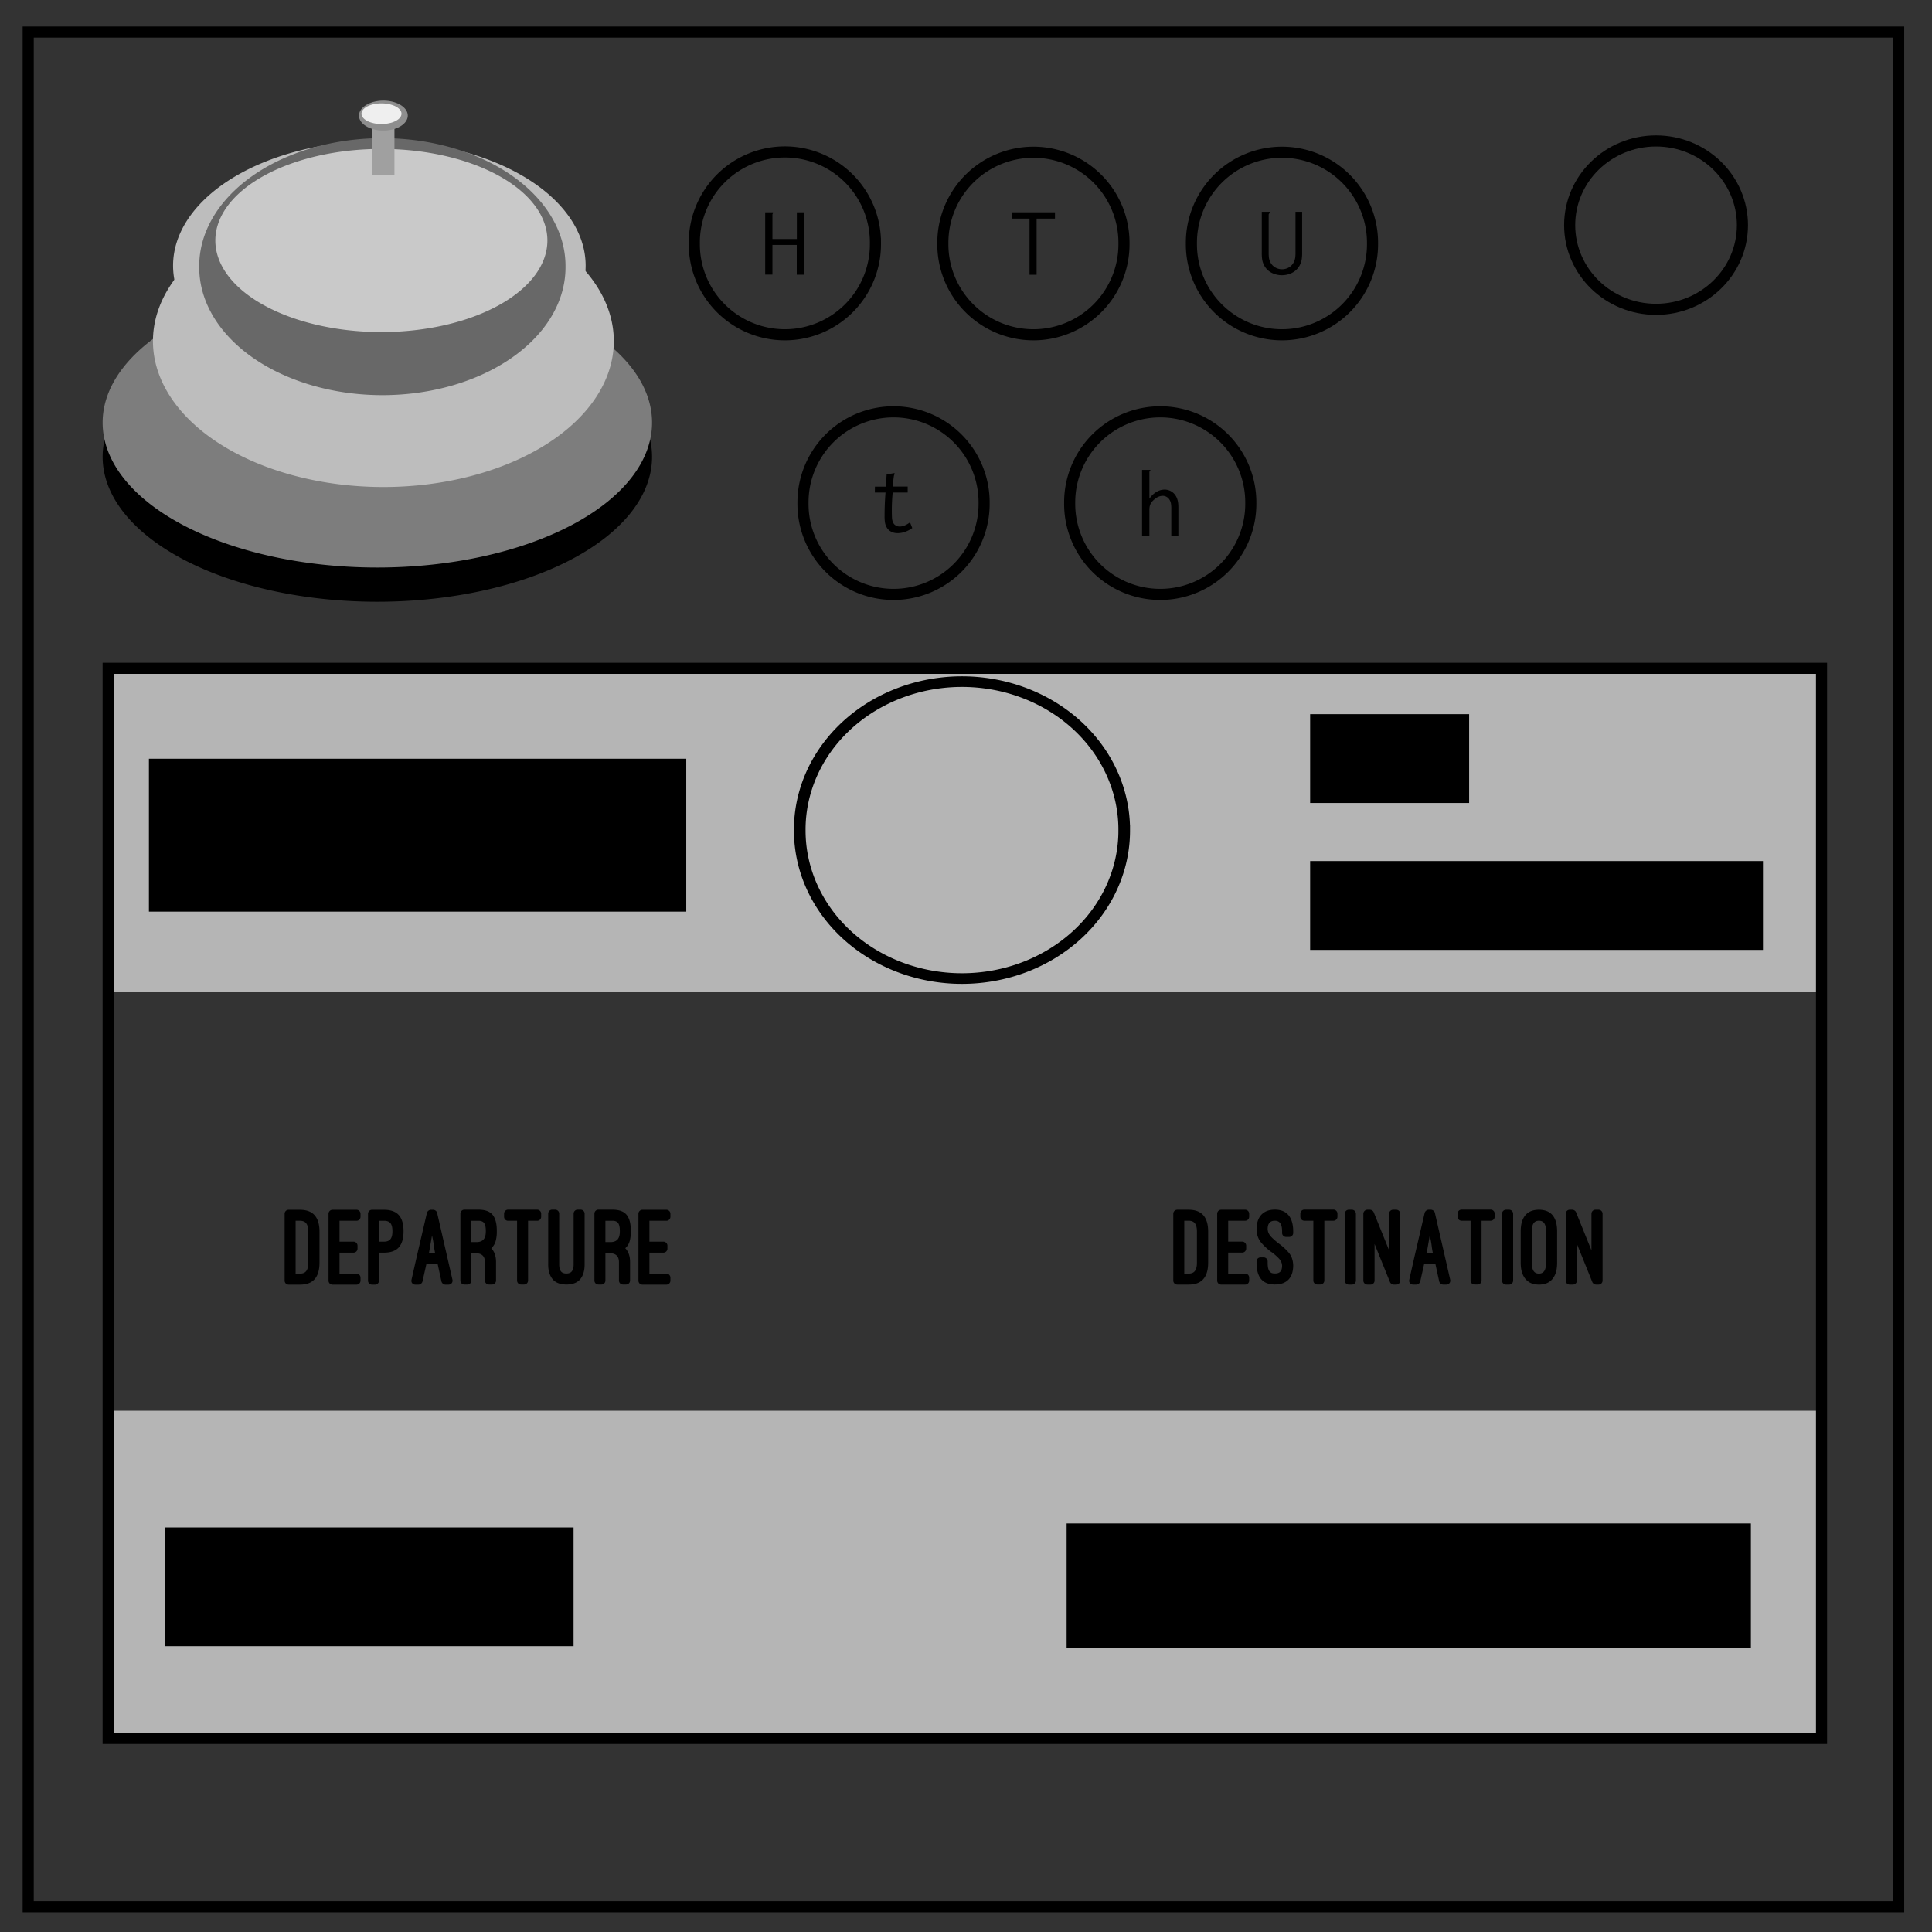 <svg xmlns="http://www.w3.org/2000/svg" viewBox="0 0 348 348" fill="none"><rect x="0" y="0" width="348" height="348" fill="#333333" stroke="none"/><path fill="#b5b5b5" d="M19.575 119.987h308.487v58.725H19.575zm-.181 134.126h308.487v58.725H19.394z"/><path d="M117.45 82.287a49.481 26.1 0 1 1-98.963 0 49.481 26.1 0 1 1 98.963 0z" fill="#000"/><path d="M117.45 76.125a49.481 26.1 0 1 1-98.963 0 49.481 26.1 0 1 1 98.963 0z" fill="#7d7d7d"/><path d="M110.562 61.444a41.506 26.281 0 1 1-83.012 0 41.506 26.281 0 1 1 83.012 0z" fill="#bdbdbd"/><path d="M105.487 47.85a37.156 22.475 0 1 1-74.312 0 37.156 22.475 0 1 1 74.313 0z" fill="#bdbdbd"/><path d="M101.862 48.031a32.988 23.019 0 1 1-65.975 0 32.988 23.019 0 1 1 65.975 0z" fill="#686868"/><path d="M5.08 5.776h336.91v337.67H5.08z" stroke-width="2" stroke="#000"/><path d="M282.734 40.554c0-8.376 6.966-15.165 15.56-15.165 4.126 0 8.084 1.594 11 4.44 2.92 2.842 4.56 6.7 4.56 10.722 0 8.376-6.967 15.165-15.56 15.165-8.594 0-15.56-6.79-15.56-15.166z" stroke-width="2" stroke="#000"/><path stroke="#000" stroke-width="2" stroke-linecap="square" stroke-miterlimit="10" d="M19.481 120.382h308.617v192.757H19.481z"/><path d="M198.91 148.578a25.633 25.633 0 1 1-51.266 0 25.633 25.633 0 1 1 51.265 0z" transform="matrix(1.14 0 0 1.04 -24.259 -4.918)" stroke="#000" stroke-width="1.837" stroke-linecap="square" stroke-miterlimit="10"/><path d="M54.028 231.394c1.196-.002 2.083-.337 2.66-1.005.576-.667.863-1.652.86-2.955v-5.56c.003-1.302-.284-2.287-.86-2.955-.577-.667-1.464-1.002-2.66-1.005h-2.04a.718.718 0 0 0-.72.72v12.04a.718.718 0 0 0 .72.72zm0-11.5c.526-.001.909.161 1.147.488.239.326.356.823.353 1.492v5.56c.003.669-.114 1.166-.353 1.493-.238.326-.621.488-1.147.487h-.78v-9.52zm5.869-1.98a.718.718 0 0 0-.72.72v12.04a.718.718 0 0 0 .72.72h4.32a.718.718 0 0 0 .72-.72v-.54a.718.718 0 0 0-.72-.72h-3.06v-3.78h2.52a.718.718 0 0 0 .72-.72v-.54a.718.718 0 0 0-.72-.72h-2.52v-3.76h3.06a.718.718 0 0 0 .72-.72v-.54a.718.718 0 0 0-.72-.72zm9.27 7.72c1.214 0 2.106-.32 2.675-.962.569-.642.85-1.608.845-2.898.006-1.29-.276-2.255-.845-2.897-.57-.642-1.461-.963-2.675-.963h-2.16a.718.718 0 0 0-.72.72v12.04a.718.718 0 0 0 .72.72h.56a.69.69 0 0 0 .492-.21.726.726 0 0 0 .208-.51v-5.04zm0-5.74c.536-.005.924.14 1.165.438.24.297.359.778.355 1.442.004.647-.114 1.123-.355 1.428-.241.304-.63.455-1.165.452h-.9v-3.76zm10.353 10.94a.778.778 0 0 0 .267.393.71.71 0 0 0 .432.167h.58c.246-.008.435-.097.568-.267a.732.732 0 0 0 .132-.613l-2.76-12.04a.694.694 0 0 0-.26-.392.737.737 0 0 0-.44-.168h-.44a.71.71 0 0 0-.432.168.778.778 0 0 0-.268.392l-1.82 7.82-.96 4.24c-.044.237 0 .438.133.603.133.164.322.25.567.257h.58a.71.71 0 0 0 .433-.167.778.778 0 0 0 .267-.393l.7-3.12h2.04zm-1.7-8.3c.175.817.288 1.443.34 1.878.05.434.123.875.22 1.322h-1.12zm11.527 4.78c.004-1.037-.283-1.863-.86-2.48l.08-.08.08-.08c.307-.313.524-.712.653-1.197a6.34 6.34 0 0 0 .187-1.663c.016-1.336-.23-2.324-.737-2.965-.507-.64-1.368-.959-2.583-.955h-2.52a.718.718 0 0 0-.72.72v12.04a.718.718 0 0 0 .72.72h.56a.69.69 0 0 0 .493-.21.726.726 0 0 0 .207-.51v-4.9h.9c.493.003.873.138 1.138.405.265.268.4.653.402 1.155v3.34a.718.718 0 0 0 .72.72h.56a.718.718 0 0 0 .72-.72zm-4.44-7.42h1.26c.511-.005.865.145 1.06.45.196.305.29.795.28 1.47 0 .675-.144 1.165-.43 1.47-.285.305-.709.455-1.27.45h-.9zm5.889-.72a.718.718 0 0 0 .72.72h1.62v10.76a.718.718 0 0 0 .72.72h.54a.718.718 0 0 0 .72-.72v-10.76h1.64a.718.718 0 0 0 .72-.72v-.56a.718.718 0 0 0-.72-.72h-5.24a.718.718 0 0 0-.72.72zm7.948 8.54c-.013 1.08.233 1.955.74 2.625.507.67 1.353 1.015 2.54 1.035 1.152-.012 1.988-.342 2.51-.99.522-.647.778-1.537.77-2.67v-9.1a.718.718 0 0 0-.72-.72h-.56a.69.69 0 0 0-.493.21.726.726 0 0 0-.207.51v9.1c.01.49-.08.89-.267 1.2-.188.31-.533.47-1.033.48-.483-.004-.822-.151-1.017-.442-.196-.292-.29-.704-.283-1.238v-9.1a.718.718 0 0 0-.72-.72h-.56a.69.69 0 0 0-.492.21.726.726 0 0 0-.208.51zm14.744-.4c.003-1.037-.283-1.863-.86-2.48l.08-.08.08-.08c.306-.313.524-.712.653-1.197.128-.486.19-1.04.187-1.663.015-1.336-.23-2.324-.737-2.965-.508-.64-1.368-.959-2.583-.955h-2.52a.718.718 0 0 0-.72.72v12.04a.718.718 0 0 0 .72.72h.56a.69.69 0 0 0 .493-.21.726.726 0 0 0 .207-.51v-4.9h.9c.493.003.872.138 1.138.405.265.268.4.653.402 1.155v3.34a.718.718 0 0 0 .72.72h.56a.718.718 0 0 0 .72-.72zm-4.44-7.42h1.26c.51-.005.864.145 1.06.45.196.305.29.795.28 1.47 0 .675-.144 1.165-.43 1.47-.286.305-.71.455-1.27.45h-.9zm6.669-1.98a.718.718 0 0 0-.72.72v12.04a.718.718 0 0 0 .72.72h4.32a.718.718 0 0 0 .72-.72v-.54a.718.718 0 0 0-.72-.72h-3.06v-3.78h2.52a.718.718 0 0 0 .72-.72v-.54a.718.718 0 0 0-.72-.72h-2.52v-3.76h3.06a.718.718 0 0 0 .72-.72v-.54a.718.718 0 0 0-.72-.72zM214.098 231.386c1.196-.003 2.083-.338 2.66-1.005.576-.668.863-1.653.86-2.955v-5.56c.003-1.302-.284-2.287-.86-2.955-.577-.667-1.464-1.002-2.66-1.005h-2.04a.718.718 0 0 0-.72.72v12.04a.718.718 0 0 0 .72.72zm0-11.5c.526-.001.908.161 1.147.488.239.326.356.823.352 1.492v5.56c.004.669-.113 1.166-.352 1.492-.239.327-.621.49-1.147.488h-.78v-9.52zm5.868-1.98a.718.718 0 0 0-.72.72v12.04a.718.718 0 0 0 .72.72h4.32a.718.718 0 0 0 .72-.72v-.54a.718.718 0 0 0-.72-.72h-3.06v-3.78h2.52a.718.718 0 0 0 .72-.72v-.54a.718.718 0 0 0-.72-.72h-2.52v-3.76h3.06a.718.718 0 0 0 .72-.72v-.54a.718.718 0 0 0-.72-.72zm6.371 9.56c0 1.309.275 2.286.825 2.932.55.647 1.375.97 2.475.968 1.065-.003 1.88-.297 2.445-.88s.85-1.437.855-2.56c-.029-.95-.307-1.73-.835-2.335a10.486 10.486 0 0 0-1.825-1.645h.02a9.91 9.91 0 0 1-1.348-1.182c-.388-.413-.592-.873-.612-1.378.001-.517.113-.897.335-1.14.221-.242.543-.362.965-.36.439-.002.765.153.98.465.214.313.32.798.32 1.455v.28a.718.718 0 0 0 .72.72h.56a.718.718 0 0 0 .72-.72v-.28c-.003-1.275-.283-2.245-.84-2.912-.558-.668-1.378-1.003-2.46-1.008-1.065.007-1.88.318-2.445.933-.565.614-.85 1.49-.855 2.627.03.972.315 1.773.855 2.402.54.63 1.155 1.196 1.845 1.698v-.02c.507.375.947.76 1.317 1.152.37.393.565.823.583 1.288-.002.523-.114.892-.335 1.107-.222.216-.544.32-.965.313a1.815 1.815 0 0 1-.443-.048.845.845 0 0 1-.397-.212c-.142-.114-.254-.3-.335-.56-.082-.26-.124-.626-.125-1.1v-.26a.714.714 0 0 0-.218-.51.722.722 0 0 0-.502-.21h-.56a.718.718 0 0 0-.72.72zm7.888-8.3a.718.718 0 0 0 .72.72h1.62v10.76a.718.718 0 0 0 .72.72h.54a.718.718 0 0 0 .72-.72v-10.76h1.64a.718.718 0 0 0 .72-.72v-.56a.718.718 0 0 0-.72-.72h-5.24a.718.718 0 0 0-.72.72zm10.008-.54a.714.714 0 0 0-.217-.51.722.722 0 0 0-.503-.21h-.56a.718.718 0 0 0-.72.72v12.04a.718.718 0 0 0 .72.72h.56a.722.722 0 0 0 .503-.21.714.714 0 0 0 .217-.51zm7.261 12.76a.718.718 0 0 0 .72-.72v-12.04a.718.718 0 0 0-.72-.72h-.56a.718.718 0 0 0-.72.72v6.6l-2.78-6.88a.678.678 0 0 0-.262-.302.748.748 0 0 0-.398-.138h-.48a.722.722 0 0 0-.502.21.714.714 0 0 0-.218.51v12.04a.714.714 0 0 0 .218.51.722.722 0 0 0 .502.21h.58a.722.722 0 0 0 .503-.21.714.714 0 0 0 .217-.51v-6.6l2.78 6.88a.683.683 0 0 0 .27.302.76.76 0 0 0 .39.138zm7.743-.56a.778.778 0 0 0 .268.392.71.71 0 0 0 .432.168h.58c.246-.008.435-.097.568-.268a.732.732 0 0 0 .132-.612l-2.76-12.04a.694.694 0 0 0-.26-.392.737.737 0 0 0-.44-.168h-.44a.71.71 0 0 0-.432.168.778.778 0 0 0-.267.392l-1.82 7.82-.96 4.24c-.045.237 0 .438.132.602.133.165.322.25.568.258h.58a.71.71 0 0 0 .432-.168.778.778 0 0 0 .268-.392l.7-3.12h2.04zm-1.7-8.3c.176.817.29 1.443.34 1.877.051.435.125.876.22 1.323h-1.12zm5.009-3.36a.718.718 0 0 0 .72.72h1.62v10.76a.718.718 0 0 0 .72.72h.54a.718.718 0 0 0 .72-.72v-10.76h1.64a.718.718 0 0 0 .72-.72v-.56a.718.718 0 0 0-.72-.72h-5.24a.718.718 0 0 0-.72.72zm10.007-.54a.714.714 0 0 0-.217-.51.722.722 0 0 0-.503-.21h-.56a.718.718 0 0 0-.72.72v12.04a.718.718 0 0 0 .72.72h.56a.722.722 0 0 0 .503-.21.714.714 0 0 0 .217-.51zm1.362 8.84c.005.782.104 1.422.297 1.92.193.497.447.897.763 1.2.336.313.698.527 1.087.64a3.79 3.79 0 0 0 1.133.16c.376.007.759-.047 1.15-.16a2.7 2.7 0 0 0 1.09-.64c.314-.303.565-.703.752-1.2.187-.498.283-1.138.288-1.92v-5.66c0-1.274-.271-2.241-.815-2.902-.545-.662-1.366-.994-2.465-.998-1.09.005-1.91.34-2.458 1.005-.548.665-.822 1.63-.822 2.895zm2-5.66c-.002-.649.101-1.131.31-1.447.208-.317.531-.474.97-.473.43-.004.75.149.962.458.212.308.318.796.318 1.462v5.66c-.001.676-.11 1.17-.325 1.48-.216.31-.534.464-.955.46-.43.002-.75-.157-.963-.475-.212-.318-.318-.807-.317-1.465zm12.025 9.58a.718.718 0 0 0 .72-.72v-12.04a.718.718 0 0 0-.72-.72h-.56a.718.718 0 0 0-.72.72v6.6l-2.78-6.88a.678.678 0 0 0-.263-.302.748.748 0 0 0-.397-.138h-.48a.722.722 0 0 0-.503.21.714.714 0 0 0-.217.51v12.04a.714.714 0 0 0 .217.51.722.722 0 0 0 .503.21h.58a.722.722 0 0 0 .502-.21.714.714 0 0 0 .218-.51v-6.6l2.78 6.88a.683.683 0 0 0 .27.302.76.76 0 0 0 .39.138zM26.825 136.663h96.787v27.55H26.825zm209.163-8.026h28.638v16h-28.638zm0 26.463h81.563v16h-81.563zM29.725 275.138h73.588v21.388H29.725zm162.4-.725h123.25v22.475h-123.25z" fill="#000"/><path d="M157.688 43.862a16.313 16.313 0 1 1-32.625 0 16.313 16.313 0 1 1 32.624 0zm44.768 0a16.313 16.313 0 1 1-32.625 0 16.313 16.313 0 1 1 32.625 0zm44.769 0a16.313 16.313 0 1 1-32.625 0 16.313 16.313 0 1 1 32.625 0zM225.3 90.625a16.313 16.313 0 1 1-32.625 0 16.313 16.313 0 1 1 32.625 0zm-48.038 0a16.313 16.313 0 1 1-32.625 0 16.313 16.313 0 1 1 32.625 0z" stroke="#000" stroke-width="2"/><path d="M137.83 38.247v11.215h1.306V44.12h4.38v5.359h1.274V38.651c.005-.087.027-.148.065-.183a.216.216 0 0 0 .064-.145.147.147 0 0 0-.02-.076h-1.367v4.8h-4.396v-4.365c.004-.09.023-.155.056-.195a.272.272 0 0 0 .056-.157.185.185 0 0 0-.02-.083zM182.26 38.24v1.133h3.185v10.113h1.274V39.373h3.308V38.24zM227.278 38.153V45.5c-.008.396.013.787.062 1.172.05.386.175.77.375 1.155a3.17 3.17 0 0 0 1.331 1.305 4.005 4.005 0 0 0 1.858.44c.66 0 1.275-.145 1.844-.436a3.207 3.207 0 0 0 1.35-1.318c.205-.39.332-.782.384-1.176.051-.393.073-.795.065-1.204v-7.285h-1.196v7.316a6.68 6.68 0 0 1-.04.862c-.033.284-.115.57-.248.854-.215.43-.513.756-.894.979a2.42 2.42 0 0 1-1.24.336 2.426 2.426 0 0 1-1.252-.342 2.264 2.264 0 0 1-.887-.989 2.728 2.728 0 0 1-.232-.825 6.52 6.52 0 0 1-.038-.828v-6.788a.446.446 0 0 1 .01-.114.363.363 0 0 1 .061-.122c.026-.033.052-.07.077-.11a.27.27 0 0 0 .042-.138.23.23 0 0 0-.019-.091zM159.707 85.451l-.155 2.206h-1.957l-.016 1.056h1.926a51.692 51.692 0 0 0-.17 4.204c-.01.374.01.755.063 1.143.051.389.192.754.422 1.096.196.277.452.491.767.644.316.152.684.23 1.105.232a4.11 4.11 0 0 0 1.42-.269 4.997 4.997 0 0 0 1.209-.65l-.404-1.025c-.35.258-.681.448-.993.57a2.329 2.329 0 0 1-.849.18 1.355 1.355 0 0 1-.873-.292c-.263-.202-.434-.547-.51-1.034a4.235 4.235 0 0 1-.03-.37 33.25 33.25 0 0 1 .133-4.428h2.703v-1.072h-2.688c.004-.053.028-.318.073-.798.045-.48.09-.86.136-1.14a1.28 1.28 0 0 1 .088-.246.323.323 0 0 0 .014-.24zM205.713 96.606h1.32v-4.738a2.9 2.9 0 0 1 .077-.743c.055-.222.166-.446.332-.67.165-.23.425-.473.778-.728a2.18 2.18 0 0 1 1.196-.416 1.444 1.444 0 0 1 1.115.52c.213.273.343.57.39.892a5.2 5.2 0 0 1 .058.927v4.956h1.274v-4.987a8.709 8.709 0 0 0-.039-.984 3.37 3.37 0 0 0-.258-.997c-.212-.466-.51-.823-.897-1.073a2.354 2.354 0 0 0-1.292-.379 2.915 2.915 0 0 0-1.559.48 3.989 3.989 0 0 0-1.174 1.167v-4.77a.273.273 0 0 1 .01-.084.226.226 0 0 1 .055-.088.873.873 0 0 0 .073-.077.187.187 0 0 0 .041-.116.168.168 0 0 0-.009-.054h-1.49z" fill="#000"/><path d="M98.6 43.319a29.906 16.494 0 1 1-59.813 0 29.906 16.494 0 1 1 59.813 0z" fill="#c9c9c9"/><path fill="#a0a0a0" d="M67.063 22.838h3.987v8.7h-3.987z"/><path d="M73.452 20.821a4.395 2.696 0 1 1-8.791 0 4.395 2.696 0 1 1 8.79 0z" fill="#8e8e8e"/><path d="M72.319 20.481a3.602 1.858 0 1 1-7.205 0 3.602 1.858 0 1 1 7.205 0z" fill="#efefef"/></svg>